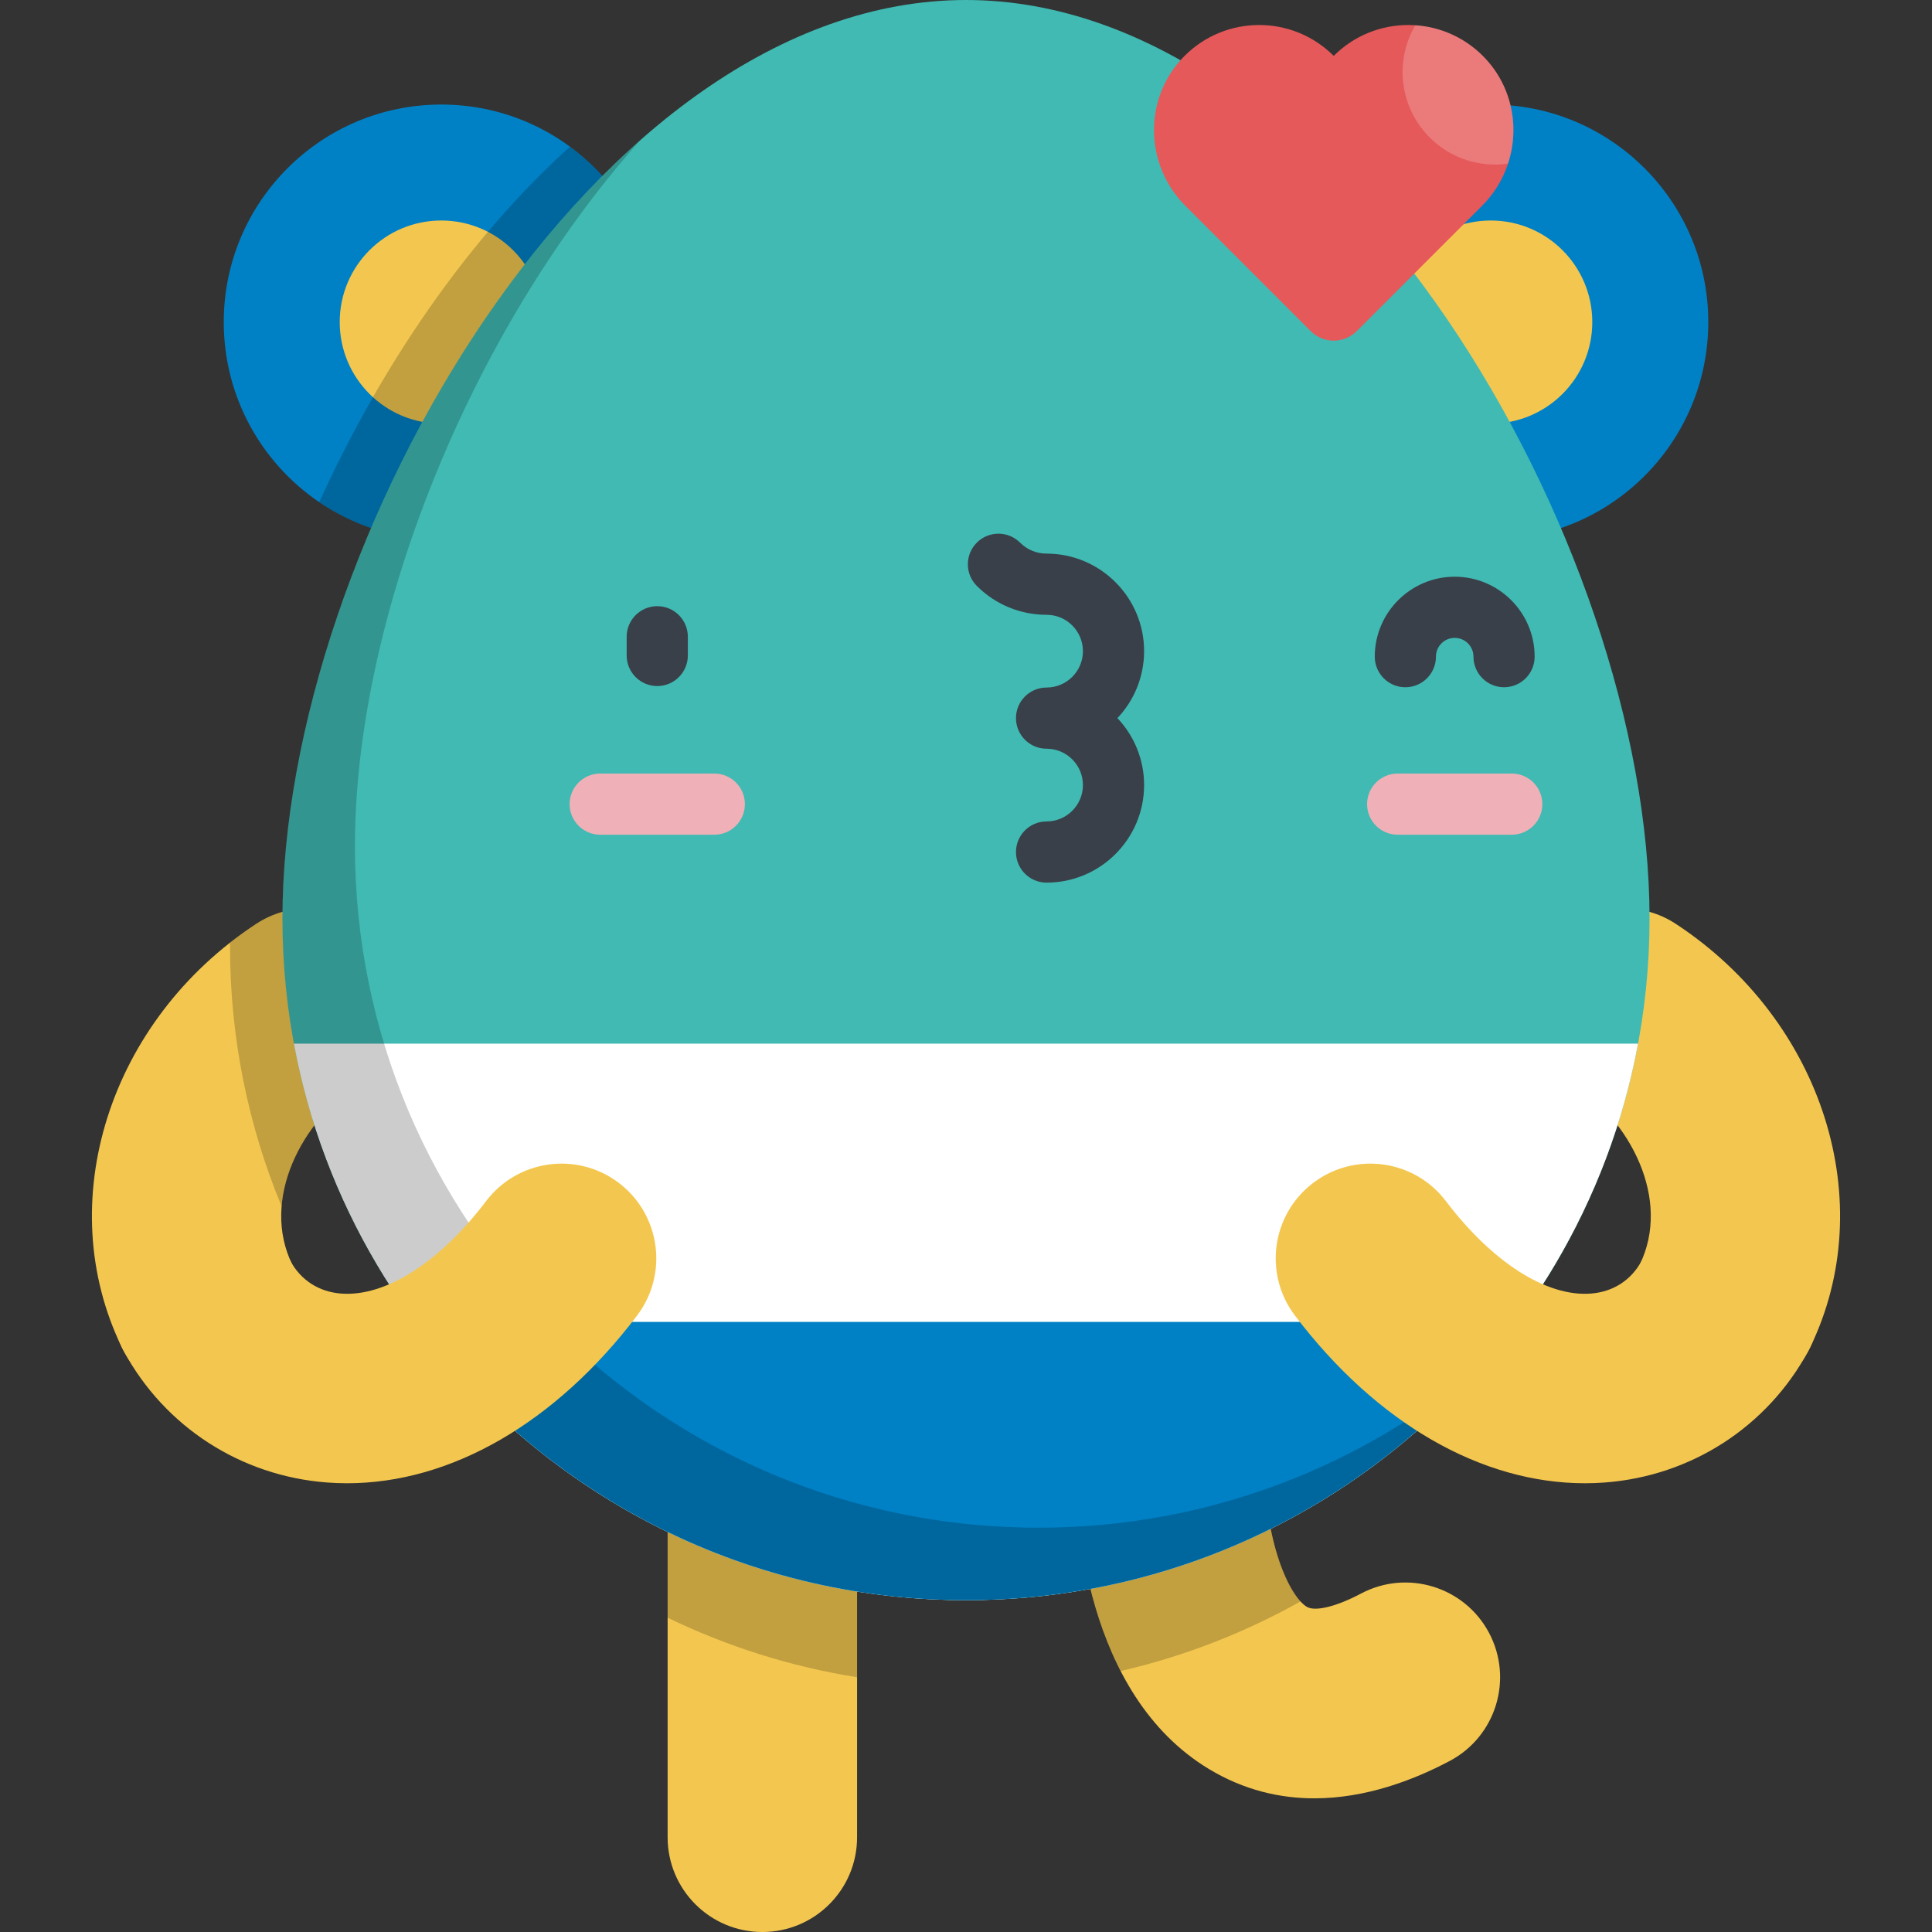 <?xml version="1.0" encoding="iso-8859-1"?>
<!-- Generator: Adobe Illustrator 19.0.0, SVG Export Plug-In . SVG Version: 6.00 Build 0)  -->
<svg xmlns="http://www.w3.org/2000/svg" xmlns:xlink="http://www.w3.org/1999/xlink" version="1.1" id="Layer_1" x="0px" y="0px" viewBox="0 0 512 512" style="enable-background:new 0 0 512 512;" xml:space="preserve">
<rect x="0" y="0" width="512" height="512" fill="#333333" stroke="none"/>
<path style="fill:#F3C74F;" d="M348.306,476.575c-9.089,0-18.577-2.141-27.869-7.733c-33.005-19.854-35.569-67.517-35.569-81.652  c0-13.864,11.239-25.102,25.102-25.102c13.864,0,25.102,11.239,25.102,25.102c0,21.74,6.71,35.906,11.244,38.633  c2.201,1.325,7.839-0.053,14.358-3.511c12.246-6.495,27.442-1.833,33.938,10.415c6.495,12.248,1.833,27.442-10.414,33.938  C374.432,471.843,361.811,476.574,348.306,476.575z"/>
<path style="opacity:0.2;enable-background:new    ;" d="M335.072,387.19c0-13.864-11.239-25.102-25.102-25.102  s-25.102,11.239-25.102,25.102c0,9.551,1.186,34.403,12.126,55.646c16.918-3.903,32.923-10.177,47.658-18.439  C340.305,419.675,335.072,406.39,335.072,387.19z"/>
<g>
	<path style="fill:#F3C74F;" d="M457.086,371.252c-3.695,0-7.446-0.819-10.991-2.548c-12.459-6.08-17.63-21.109-11.549-33.568   c8.449-17.312-2.513-38.17-17.991-48.333c-11.589-7.608-14.816-23.171-7.207-34.76c7.609-11.588,23.171-14.814,34.76-7.207   c39.018,25.617,54.303,73.904,35.555,112.32C475.313,366.068,466.38,371.252,457.086,371.252z"/>
	<path style="fill:#F3C74F;" d="M54.914,371.252c-9.294,0-18.227-5.183-22.577-14.098c-18.748-38.415-3.463-86.703,35.555-112.32   c11.589-7.608,27.152-4.381,34.76,7.207c7.608,11.589,4.381,27.151-7.207,34.76c-15.478,10.163-26.44,31.021-17.991,48.333   c6.08,12.459,0.909,27.489-11.549,33.568C62.36,370.432,58.608,371.252,54.914,371.252z"/>
</g>
<path style="opacity:0.2;enable-background:new    ;" d="M102.652,252.041c-7.61-11.589-23.171-14.816-34.761-7.207  c-2.399,1.576-4.707,3.238-6.924,4.978c-0.002,0.318-0.012,0.64-0.012,0.955c0,24.414,4.869,47.691,13.675,68.933  c1.041-12.962,9.776-25.651,20.816-32.9C107.034,279.193,110.261,263.63,102.652,252.041z"/>
<path style="fill:#F3C74F;" d="M202.031,512c-13.864,0-25.102-11.239-25.102-25.102v-95.056c0-13.864,11.239-25.102,25.102-25.102  c13.864,0,25.102,11.239,25.102,25.102v95.056C227.132,500.761,215.895,512,202.031,512z"/>
<path style="opacity:0.2;enable-background:new    ;" d="M202.031,366.741c-13.864,0-25.102,11.239-25.102,25.102v36.863  c15.612,7.564,32.48,12.953,50.204,15.783v-52.646C227.132,377.978,215.895,366.741,202.031,366.741z"/>
<circle style="fill:#0081C6;" cx="395.055" cy="85.353" r="57.658"/>
<circle style="fill:#F3C74F;" cx="395.055" cy="85.353" r="26.917"/>
<circle style="fill:#0081C6;" cx="116.947" cy="85.353" r="57.647"/>
<circle style="fill:#F3C74F;" cx="116.947" cy="85.353" r="26.917"/>
<path style="opacity:0.2;enable-background:new    ;" d="M151.028,38.86c-27.106,24.498-50.098,58.223-66.429,94.219  c9.224,6.264,20.357,9.927,32.348,9.927c31.841,0,57.652-25.812,57.652-57.653C174.6,66.266,165.318,49.352,151.028,38.86z"/>
<path style="fill:#40BAB3;" d="M437.148,243.449C437.148,143.7,353.989,0,256,0S74.852,143.7,74.852,243.449  S155.955,424.062,256,424.062S437.148,343.199,437.148,243.449z"/>
<path style="fill:#FFFFFF;" d="M77.903,276.574C93.508,360.501,167.304,424.062,256,424.062s162.492-63.56,178.097-147.488  L77.903,276.574L77.903,276.574z"/>
<path style="fill:#0081C6;" d="M109.971,350.319c32.97,44.717,86.095,73.743,146.029,73.743s113.059-29.027,146.029-73.743H109.971z  "/>
<path style="opacity:0.2;enable-background:new    ;" d="M275.209,404.853c-100.046,0-181.148-80.862-181.148-180.612  c0-60.053,30.148-136.021,75.519-186.987c-55.878,49.325-94.728,138.02-94.728,206.195c0,99.749,81.102,180.613,181.148,180.613  c55.005,0,104.28-24.449,137.502-63.036C361.764,388.335,320.422,404.853,275.209,404.853z"/>
<g>
	<path style="fill:#394049;" d="M174.18,181.812c-4.476,0-8.106-3.629-8.106-8.106v-4.958c0-4.476,3.629-8.106,8.106-8.106   s8.106,3.629,8.106,8.106v4.958C182.286,178.183,178.657,181.812,174.18,181.812z"/>
	<path style="fill:#394049;" d="M277.35,233.903c-4.476,0-8.106-3.629-8.106-8.106s3.629-8.106,8.106-8.106   c5.314,0,9.638-4.323,9.638-9.638c0-5.314-4.324-9.638-9.638-9.638c-4.476,0-8.106-3.629-8.106-8.106   c0-4.476,3.629-8.106,8.106-8.106c5.314,0,9.638-4.324,9.638-9.639c0-5.314-4.324-9.638-9.638-9.638   c-6.982,0-13.546-2.719-18.483-7.656c-3.165-3.165-3.165-8.298,0-11.463c3.165-3.165,8.298-3.165,11.462,0   c1.875,1.875,4.368,2.907,7.019,2.907c14.253,0,25.849,11.596,25.849,25.849c0,6.864-2.689,13.11-7.068,17.745   c4.379,4.633,7.068,10.881,7.068,17.744C303.2,222.308,291.604,233.903,277.35,233.903z"/>
	<path style="fill:#394049;" d="M398.592,182.126c-4.476,0-8.106-3.629-8.106-8.106c0-2.742-2.231-4.974-4.973-4.974   s-4.974,2.231-4.974,4.974c0,4.476-3.629,8.106-8.106,8.106c-4.476,0-8.106-3.629-8.106-8.106c0-11.681,9.503-21.185,21.185-21.185   s21.184,9.503,21.184,21.185C406.698,178.497,403.069,182.126,398.592,182.126z"/>
</g>
<g>
	<path style="fill:#F0B0B7;" d="M189.301,221.21H159.06c-4.476,0-8.106-3.629-8.106-8.106s3.629-8.106,8.106-8.106h30.241   c4.476,0,8.106,3.629,8.106,8.106S193.777,221.21,189.301,221.21z"/>
	<path style="fill:#F0B0B7;" d="M400.634,221.21h-30.241c-4.476,0-8.106-3.629-8.106-8.106s3.629-8.106,8.106-8.106h30.241   c4.476,0,8.106,3.629,8.106,8.106S405.111,221.21,400.634,221.21z"/>
</g>
<g>
	<path style="fill:#F3C74F;" d="M91.982,393.076c-1.785,0-3.569-0.067-5.35-0.203c-22.812-1.734-42.922-14.724-53.796-34.75   c-6.615-12.182-2.101-27.422,10.082-34.038c12.181-6.615,27.422-2.103,34.038,10.081c2.784,5.128,7.572,8.199,13.481,8.648   c11.719,0.889,26.065-8.273,38.389-24.512c8.38-11.043,24.127-13.203,35.171-4.821c11.043,8.38,13.202,24.127,4.821,35.171   C147.208,377.126,119.475,393.076,91.982,393.076z"/>
	<path style="fill:#F3C74F;" d="M420.018,393.076c-27.495,0-55.225-15.947-76.835-44.425c-8.381-11.043-6.222-26.789,4.821-35.171   c11.044-8.38,26.791-6.222,35.171,4.821c12.324,16.239,26.672,25.403,38.389,24.512c5.91-0.45,10.697-3.52,13.481-8.648   c6.615-12.183,21.855-16.695,34.038-10.081c12.183,6.615,16.697,21.855,10.082,34.038c-10.874,20.026-30.985,33.017-53.796,34.75   C423.589,393.009,421.801,393.076,420.018,393.076z"/>
</g>
<path style="fill:#E6595A;" d="M353.448,14.812c-10.937-10.937-28.684-10.913-39.591,0.07  c-10.883,10.959-10.637,28.745,0.284,39.665l33.2,33.2c3.372,3.373,8.839,3.373,12.212,0l33.2-33.2  c10.921-10.922,11.167-28.707,0.284-39.665C382.131,3.898,364.385,3.874,353.448,14.812z"/>
<path style="opacity:0.2;fill:#FFFFFF;enable-background:new    ;" d="M393.039,14.882c-4.991-5.027-11.416-7.75-17.963-8.186  c-2.139,3.638-3.371,7.874-3.371,12.4c0,13.536,10.974,24.51,24.51,24.51c1.163,0,2.304-0.086,3.424-0.243  C402.834,33.666,400.692,22.588,393.039,14.882z"/>
<g>
</g>
<g>
</g>
<g>
</g>
<g>
</g>
<g>
</g>
<g>
</g>
<g>
</g>
<g>
</g>
<g>
</g>
<g>
</g>
<g>
</g>
<g>
</g>
<g>
</g>
<g>
</g>
<g>
</g>
</svg>
